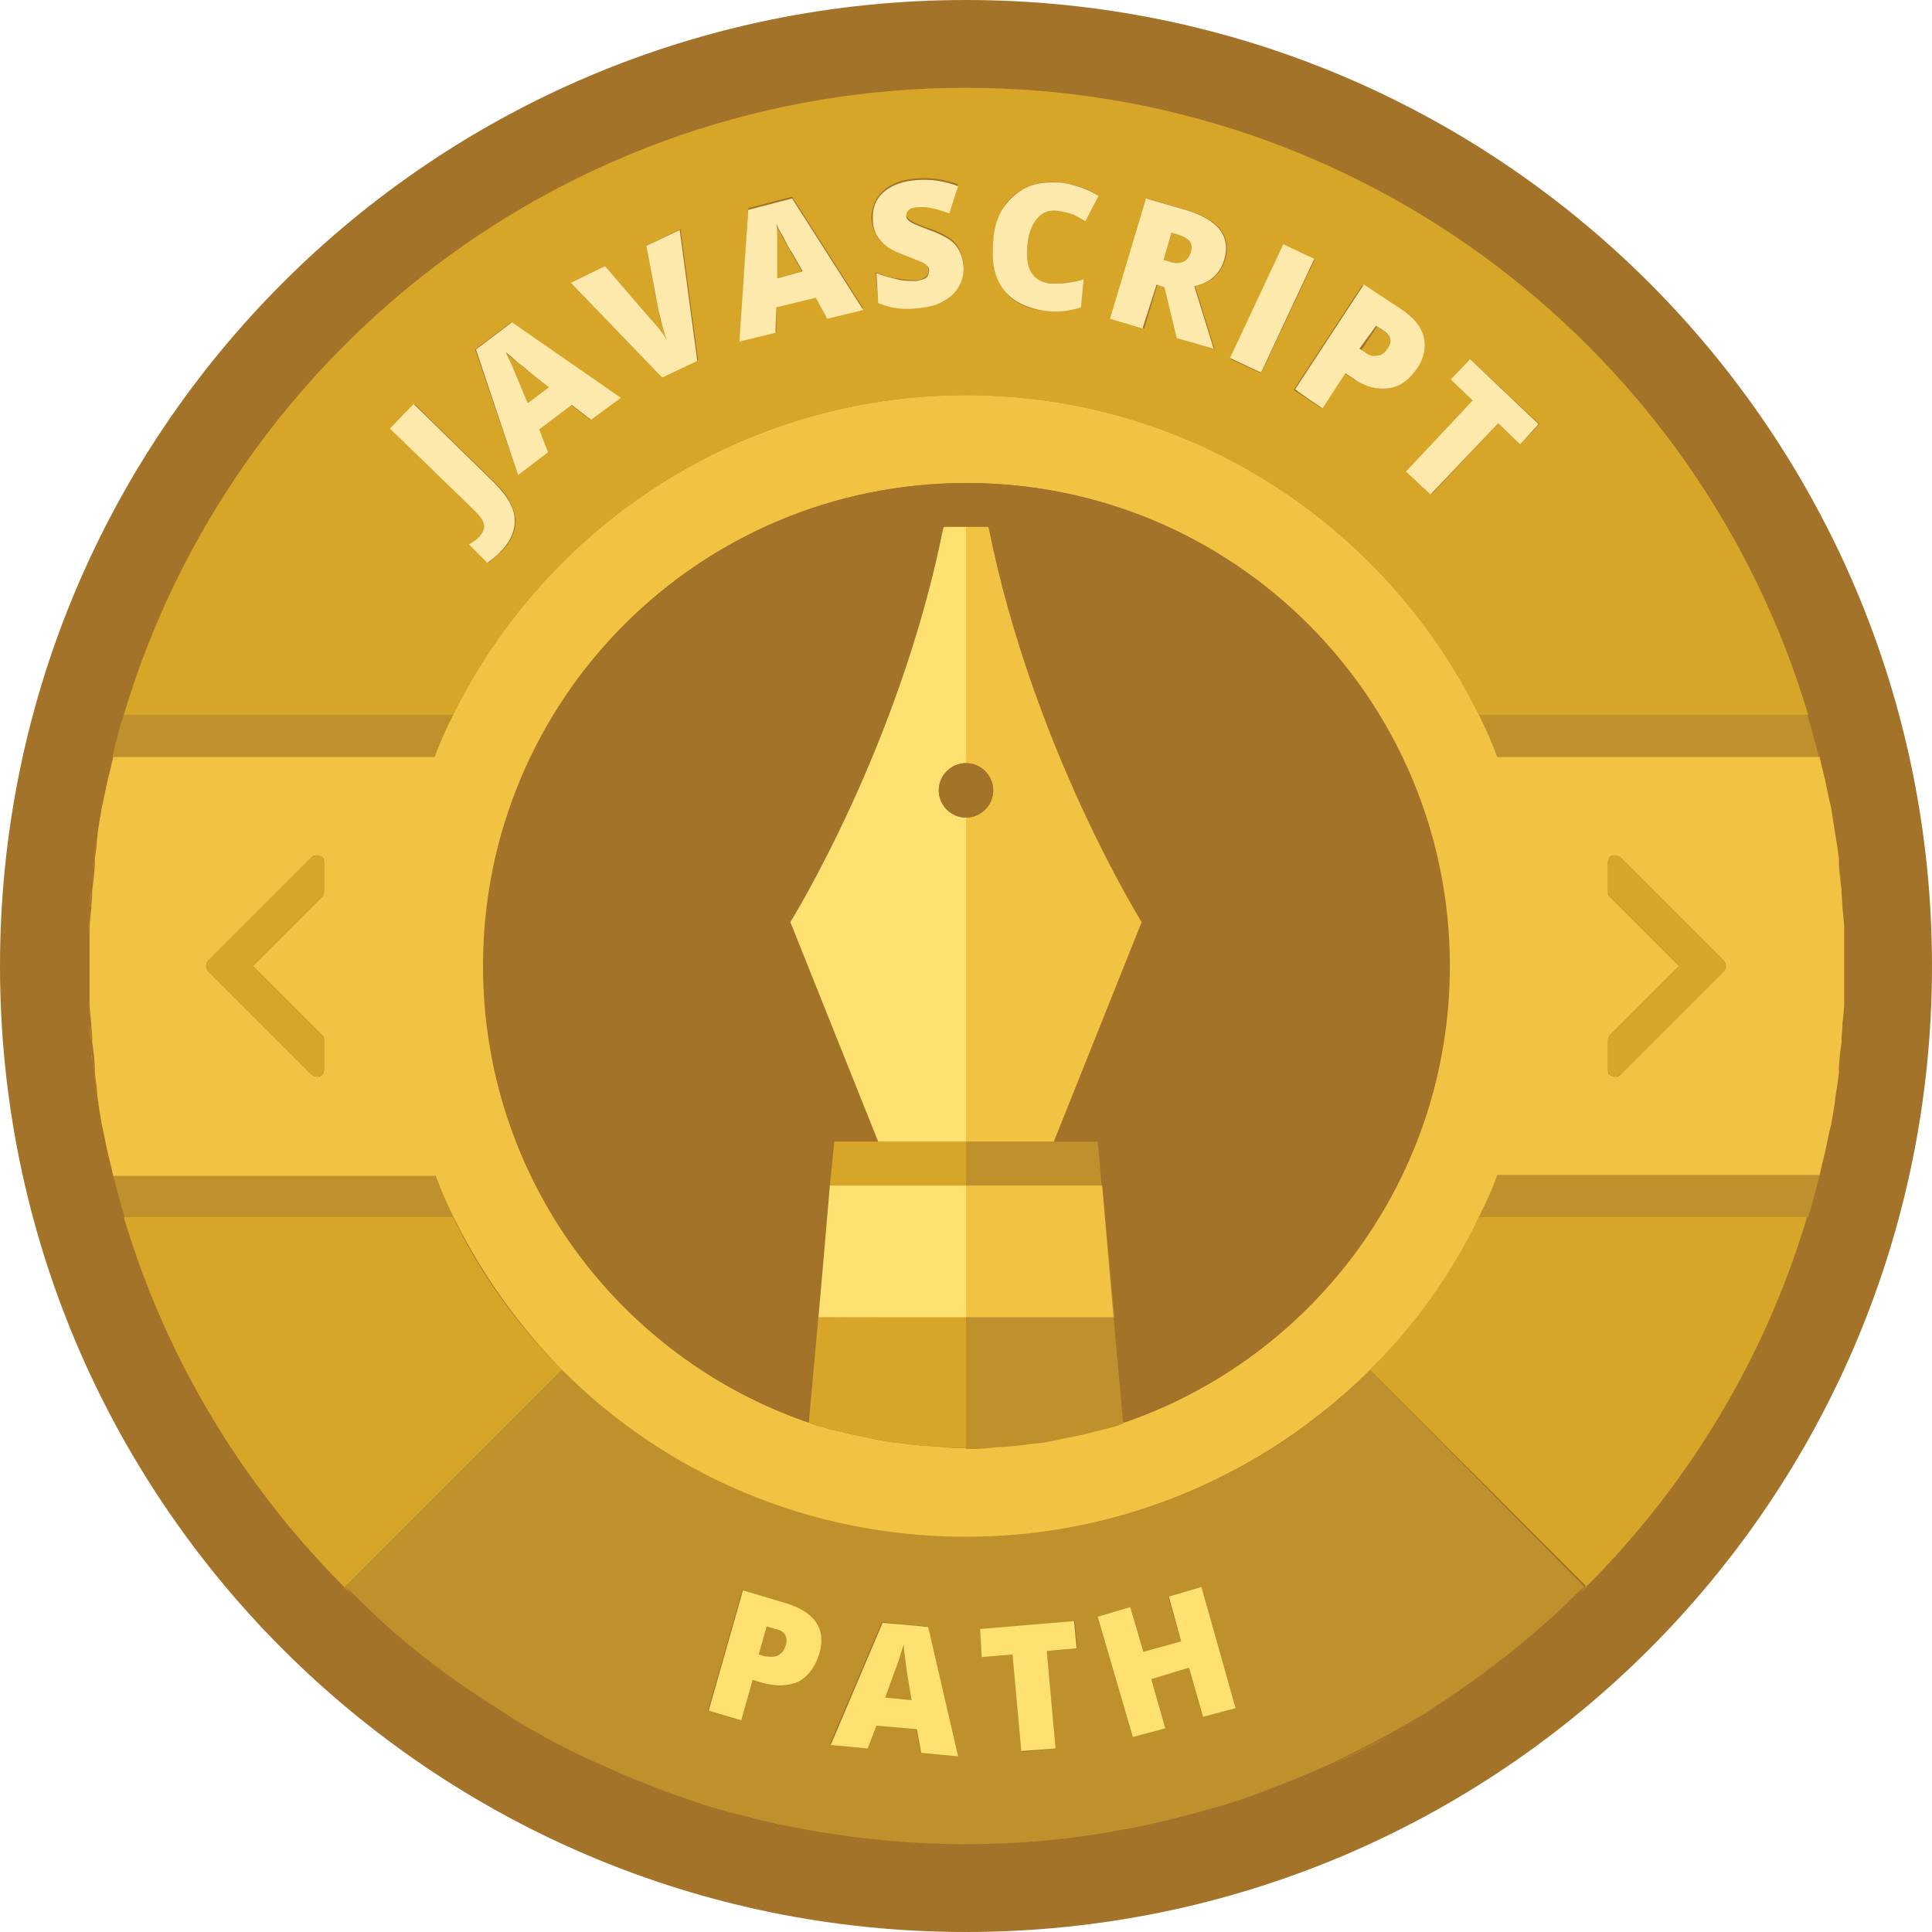 <svg xmlns="http://www.w3.org/2000/svg" viewBox="0 0 220 220"><circle fill="#A4732A" cx="110" cy="110" r="105.1"/><path fill="#A4732A" d="M110 0c-60.8 0-110 49.2-110 110s49.2 110 110 110 110-49.2 110-110-49.2-110-110-110zm69.8 181.6l-2.6 2.5c-4.1 3.8-8.6 7.2-13.3 10.2-.7.4-1.4.9-2 1.3-3.2 2-6.6 3.7-10 5.3-1.7.8-3.4 1.5-5.2 2.2l-2.3.9c-1.5.6-3.1 1.1-4.6 1.6-1.6.5-3.1.9-4.7 1.3-2.4.6-4.8 1.1-7.3 1.6-5.7 1-11.7 1.6-17.7 1.6s-12-.5-17.7-1.6c-2.5-.4-4.9-1-7.3-1.6-1.6-.4-3.2-.9-4.7-1.3-1.6-.5-3.1-1-4.6-1.6l-4.5-1.8c-1-.4-2-.9-2.9-1.3-3.4-1.6-6.8-3.4-10-5.3-.7-.4-1.4-.8-2-1.3-4.7-3-9.2-6.5-13.3-10.2-.9-.8-1.7-1.6-2.6-2.5-12-11.7-21.1-26.5-26-43-.7-2.2-1.3-4.5-1.8-6.8v-.1c-.5-2.3-.9-4.6-1.3-6.9v-.3l-.3-2.2v-.4l-.1-.5-.1-.5-.1-1.4-.1-.7-.1-1.2v-.9l-.1-.9-.1-1.6v-8.4c0-.5 0-1.1.1-1.6l.1-.9v-.9l.1-1.2.1-.7.1-1.4.1-.5.1-.5v-.4l.3-2.2v-.3c.3-2.3.8-4.6 1.3-6.9v-.1l.5-2.1c.4-1.6.8-3.2 1.3-4.8 11.9-41.2 50.2-71.3 95.5-71.3s83.6 30.1 95.9 71.4c.7 2.2 1.3 4.5 1.8 6.8v.1c.5 2.3.9 4.6 1.3 6.9v.3l.3 2.2v.4l.1.5.1.5.1 1.4.1.7.1 1.2v.9l.1.9.1 1.6v8.4c0 .5 0 1.1-.1 1.6l-.1.9v.9l-.1 1.2-.1.7-.1 1.4-.1.5-.1.5v.4l-.3 2.2v.3c-.3 2.3-.8 4.6-1.3 6.9v.1c-.5 2.3-1.1 4.6-1.8 6.8-5 16.5-14 31.2-26.1 43z"/><path fill="#D7A628" d="M11.6 91.9l.2-.9.5-2.4.1-.3c-.5 2.3-.9 4.6-1.3 6.9v-.2c.2-.9.3-2 .5-3.1zM11 95.6l-.3 2.2.2-1.5.1-.7zM10.7 98.1l-.1.5v-.2l.1-.3zM10.3 117.5l.1 1.2v-.6l-.1-.6zM10.6 99.2l-.1 1.4.1-.8c-.1 0 0-.6 0-.6zM12.9 86.2l-.5 2.1.2-.8.3-1.3zM10.2 104.2l-.1 1.6v-.4l.1-1.2zM10.4 101.3l-.1 1.2.1-.7v-.5zM10.1 114.2c0 .5 0 1.1.1 1.6l-.1-1.2v-.4zM10.2 116.6v.5-.3-.2zM10.3 102.9v.5-.2c-.1 0 0-.3 0-.3zM110 45c25.6 0 47.8 14.9 58.4 36.4h37.5c-12.3-41.3-50.6-71.4-95.9-71.4s-83.6 30.1-95.9 71.4h37.5c10.6-21.5 32.8-36.4 58.4-36.4zm57.4-4.1l7.9 7.4-2.2 2.3-2.5-2.4-7.6 8.1-2.8-2.6 7.6-8.1-2.5-2.4c-.1 0 2.1-2.3 2.1-2.3zm-8.1-5.8c1.5 1 2.4 2.1 2.7 3.2s.1 2.3-.7 3.6c-.9 1.3-1.9 2.1-3.2 2.3-1.3.2-2.6-.2-4.1-1.1l-.9-.6-2.6 4-3.2-2.1 7.8-11.9c.1-.1 4.2 2.6 4.2 2.6zm-13.1-7.1l3.5 1.6-6.1 12.9-3.5-1.6c.1 0 6.1-12.9 6.1-12.9zm-15.6-5.4l4.5 1.3c3.7 1.1 5.2 3 4.4 5.7-.5 1.6-1.6 2.6-3.4 3l2.2 7.1-4.2-1.2-1.4-5.8-.9-.3-1.5 5-3.7-1.1 4-13.7zm-17.5 4.8c.2-1.5.6-2.7 1.2-3.8s1.6-1.8 2.7-2.3c1.1-.5 2.4-.7 3.8-.5 1.5.2 3 .6 4.3 1.5l-1.5 2.9c-.5-.3-1-.6-1.5-.8-.5-.2-1.1-.4-1.7-.4-.9-.1-1.7.2-2.3.9s-1 1.7-1.1 3c-.3 2.7.6 4.2 2.7 4.4.6.1 1.2 0 1.9-.1l1.8-.4-.3 3.2c-1.2.4-2.6.5-4.1.4-2.1-.2-3.7-1-4.7-2.4s-1.4-3.2-1.2-5.6zm-12.5-5.7c.9-.8 2.2-1.3 3.9-1.4 1.5-.1 3 .1 4.6.7l-1 3.1c-1.4-.5-2.5-.7-3.5-.7-.5 0-.9.1-1.1.3-.2.2-.3.4-.3.7 0 .3.2.5.5.7s1.1.6 2.4 1c1.3.5 2.2 1 2.7 1.6.5.6.8 1.4.9 2.3.1.9-.1 1.7-.5 2.4s-1 1.3-1.8 1.7-1.8.7-2.9.8c-.9.1-1.7.1-2.4 0s-1.3-.3-2.1-.6l-.3-3.3c.8.3 1.5.6 2.3.7s1.5.2 2.2.2c.6 0 1-.2 1.2-.4.3-.2.4-.5.3-.8 0-.2-.1-.4-.2-.5s-.3-.3-.5-.4c-.2-.1-.9-.4-2-.8-1-.4-1.7-.7-2.2-1.1-.5-.4-.9-.8-1.1-1.3-.3-.5-.4-1.1-.5-1.8.1-1.3.5-2.3 1.4-3.1zm-15.4 2l5-1.3 8.1 12.7-4.1 1-1.3-2.4-4.5 1.3v2.8l-4.1 1 .9-15.1zm-16.3 6.6l4.9 5.7c1.1 1.3 1.7 2.2 2.1 2.7-.2-.4-.3-1-.5-1.7s-.4-1.2-.4-1.6l-1.4-7.4 3.9-1.9 2 14.9-4.1 2-10.4-10.8 3.9-1.9zm-10.7 6.4l12.4 8.6-3.4 2.5-2.2-1.7-3.7 2.8 1 2.6-3.3 2.6-4.9-14.3 4.1-3.1zm-11 9.3l9.2 9c1.4 1.3 2.1 2.7 2.3 4 .1 1.3-.4 2.6-1.6 3.8-.5.5-1 .9-1.5 1.3l-2.2-2.1.6-.4c.2-.1.4-.3.6-.5.4-.5.6-.9.5-1.4s-.5-1-1.1-1.7l-9.5-9.2 2.7-2.8zM14.1 81.4c-.5 1.6-.9 3.2-1.3 4.8.5-1.6.9-3.2 1.3-4.8zM209.6 100.6l-.1-1.4.1.6v.8zM209.4 98.7l-.1-.5v.3l.1.2zM209.3 97.8l-.3-2.2.1.7c0 .5.1 1 .2 1.5zM209.9 105.8c0-.5 0-1.1-.1-1.6l.1 1.2v.4zM209.7 102.5l-.1-1.2v.6l.1.6zM209.7 117.1v-.5.2.3zM207.1 86.2l.3 1.3.2.8c-.5-2.3-1.1-4.6-1.8-6.8.5 1.5.9 3.1 1.3 4.7zM208.2 91.1l.2.8c.2 1.1.4 2.1.5 3.2v.2c-.3-2.3-.8-4.6-1.3-6.9l.1.3.5 2.4zM135.6 28.7c.3-.9-.2-1.6-1.5-2l-.7-.2-.9 3.1.7.2c1.3.4 2.1 0 2.4-1.1zM88.4 31.7l2.9-.8-1.2-2.1c-.3-.5-.6-1.1-1-1.8s-.7-1.3-.8-1.6c0 .3 0 .9.1 1.7v4.6zM62.5 44.1l-1.9-1.5c-.4-.3-1-.8-1.6-1.3-.7-.5-1.1-.9-1.4-1.2.2.3.4.8.7 1.5.3.7.9 2.1 1.8 4.3l2.4-1.8zM156.9 40.6c.5-.1.9-.4 1.2-.8.5-.8.3-1.5-.5-2.1l-.8-.5-1.8 2.7.6.4c.4.3.8.4 1.3.3zM209 124.4l.3-2.2-.2 1.5-.1.7zM208.4 128.1l-.2.8-.5 2.4-.1.3c.5-2.3.9-4.6 1.3-6.9v.2c-.2 1-.3 2.1-.5 3.2zM11.8 128.9l-.2-.9c-.2-1.1-.4-2.1-.5-3.2v-.2c.3 2.3.8 4.6 1.3 6.9l-.1-.3c-.2-.7-.3-1.5-.5-2.3zM209.8 103.4v-.5.3.2zM209.8 115.8l.1-1.6v.4l-.1 1.2zM10.7 122.2l.3 2.2-.1-.7c0-.5-.1-1-.2-1.5zM207.1 133.8c-.4 1.6-.8 3.2-1.3 4.8.7-2.2 1.3-4.5 1.8-6.8l-.2.8-.3 1.2zM12.9 133.8l-.3-1.3-.2-.8c.5 2.3 1.1 4.6 1.8 6.8-.5-1.5-.9-3.1-1.3-4.7zM168.4 138.6c-3.2 6.5-7.4 12.3-12.4 17.4l24.7 24.7-.9.8c12-11.7 21.1-26.5 26-43l-37.4.1zM209.3 121.9l.1-.5v.2c-.1-.1-.1.3-.1.3zM209.6 118.7l.1-1.2-.1.7v.5zM64 156c-5-5-9.3-10.9-12.4-17.4h-37.5c4.9 16.5 14 31.3 26 43l-.9-.8 24.8-24.8zM209.4 120.8l.1-1.4-.1.8v.6zM10.6 121.3l.1.5v-.3l-.1-.2zM92.3 208.4c-2.5-.4-4.9-1-7.3-1.6 2.4.7 4.8 1.2 7.3 1.6zM135 206.9c-2.4.6-4.8 1.1-7.3 1.6 2.5-.5 4.9-1 7.3-1.6zM68.1 200.8c-3.4-1.6-6.8-3.4-10-5.3 3.3 2 6.6 3.8 10 5.3zM161.9 195.5c-3.2 2-6.6 3.7-10 5.3 3.4-1.5 6.7-3.3 10-5.3zM177.2 184c-4.1 3.8-8.6 7.2-13.3 10.2 4.7-3 9.2-6.4 13.3-10.2zM210 110v2.9-2.9zM56.1 194.2c-4.7-3-9.2-6.5-13.3-10.2 4.1 3.8 8.6 7.2 13.3 10.2zM210 107.1v2.9-2.9zM10 110v-2.9 2.9zM10 112.9v-2.9 2.9zM10.4 119.4l.1 1.4-.1-.6c.1 0 0-.8 0-.8z"/><path fill="#BF912C" d="M88.3 185.5l-1-.3-.9 3.2.7.2c.6.2 1 .1 1.5-.1.4-.2.7-.6.9-1.2.2-.9-.1-1.6-1.2-1.8zM156 156c-11.8 11.8-28 19-46 19s-34.2-7.3-46-19l-24.7 24.7.9.8 2.6 2.5c4.1 3.8 8.6 7.2 13.3 10.2.7.4 1.4.9 2 1.3 3.2 2 6.6 3.7 10 5.3l2.9 1.3 4.5 1.8s3.1 1.1 4.6 1.6c1.6.5 3.1.9 4.7 1.3 2.4.6 4.8 1.1 7.3 1.6 5.7 1 11.7 1.6 17.7 1.6s12-.5 17.7-1.6c2.5-.4 4.9-1 7.3-1.6 1.6-.4 3.2-.9 4.7-1.3 1.6-.5 3.1-1 4.6-1.6l2.3-.9c1.8-.7 3.5-1.4 5.2-2.2 3.4-1.6 6.8-3.4 10-5.3.7-.4 1.4-.8 2-1.3 4.7-3 9.2-6.5 13.3-10.2.9-.8 1.7-1.6 2.6-2.5l.9-.8-24.4-24.7zm-62.8 32.3c-.4 1.5-1.2 2.6-2.4 3.2-1.1.6-2.5.6-4.2.1l-1-.3-1.3 4.6-3.7-1.1 3.9-13.7 4.7 1.4c1.7.5 2.9 1.3 3.6 2.3.7.9.8 2.1.4 3.5zm11.6 11.2l-.5-2.7-4.6-.4-1 2.6-4.2-.4 5.9-13.9 5.1.5 3.4 14.7-4.1-.4zm15.4-.4l-3.8.4-1-11.1-3.5.3-.3-3.1 10.8-1 .3 3.1-3.5.3 1 11.1zm16.8-3.6l-1.6-5.6-4.3 1.2 1.6 5.6-3.7 1.1-4-13.7 3.7-1.1 1.5 5.1 4.3-1.2-1.5-5.1 3.7-1.1 4 13.7-3.7 1.1zM103.1 189.1c-.1-.8-.2-1.4-.2-1.8-.1.3-.3.9-.5 1.6l-1.6 4.4 3 .3-.4-2.4c0-.5-.2-1.2-.3-2.1zM49.5 133.8h-36.6c.4 1.6.8 3.2 1.3 4.8h37.5c-.9-1.6-1.5-3.2-2.2-4.8zM209.7 118.1l.1-.7v-.7l-.1 1.4zM49.5 86.2c.6-1.6 1.3-3.2 2.1-4.8h-37.5c-.5 1.6-.9 3.2-1.3 4.8h36.7zM170.5 133.8c-.6 1.6-1.3 3.2-2.1 4.8h37.5c.5-1.6.9-3.2 1.3-4.8h-36.7zM10.7 98.5v.2l-.1.5-.1.6c.1-.5.1-.9.2-1.3zM11.1 95.1v.5l-.1.7c-.1 0 .1-1.2.1-1.2zM10.5 120.2l.1.6.1.5v.2c-.1-.4-.1-.8-.2-1.3zM12.6 87.5l-.2.8v.1l-.1.3.3-1.2zM209.9 114.2v-.8.8zM209.5 99.8l-.1-.6-.1-.5v-.2c.1.4.1.8.2 1.3zM11.8 128.9l-.2-.9.2.9zM11.8 91.1l-.2.9.2-.9zM10.2 116.8v.7l.1.7c0-.5 0-.9-.1-1.4zM209.8 103.2v-.7l-.1-.7c0 .5 0 .9.1 1.4zM208.2 128.9l.2-.8-.2.8zM209.9 106.3v-.9.9zM10.9 123.7l.1.7v.5l-.1-1.2zM170.5 86.2h36.6c-.4-1.6-.8-3.2-1.3-4.8h-37.5c.9 1.6 1.5 3.2 2.2 4.8zM208.9 124.9v-.5l.1-.7-.1 1.2zM207.7 88.7l-.1-.3v-.1l-.2-.8.3 1.2zM12.3 131.3l.1.3v.1l.2.8-.3-1.2zM207.4 132.5l.2-.8v-.1l.1-.3-.3 1.2zM208.4 91.9l-.2-.8.2.8zM209.1 96.3l-.1-.7v-.5l.1 1.2zM10.1 113.7v.9-.9zM10.3 101.9l-.1.7v.7l.1-1.4zM10.1 105.8v.8-.8zM209.3 121.5v-.2l.1-.5.1-.6c-.1.5-.1.9-.2 1.3z"/><path fill="#F2C342" d="M11.1 124.9l.5 3.2.2.9.5 2.4.3 1.2.3 1.3h36.7c.6 1.6 1.3 3.2 2.1 4.8 3.1 6.3 7.3 12.2 12.3 17.3 11.8 11.8 28 19 46 19s34.2-7.3 46-19c5-5 9.3-10.9 12.4-17.4.8-1.6 1.5-3.1 2.1-4.8h36.7l.3-1.3.3-1.2.5-2.4.2-.8c.2-1.1.4-2.1.5-3.2l.2-1.2.2-1.5v-.7l.1-1.3.1-.8.1-.7v-.6l.1-1.3v-.2l.1-.9.1-1.2v-9l-.1-1.2-.1-.9v-.2l-.1-1.3v-.6l-.1-.7-.1-.8-.1-1.3v-.7l-.2-1.5-.2-1.2-.5-3.2-.2-.8-.5-2.4-.3-1.2-.3-1.3h-36.7c-.6-1.6-1.3-3.2-2.1-4.8-10.6-21.5-32.8-36.4-58.4-36.4s-47.8 14.9-58.4 36.4c-.8 1.6-1.5 3.1-2.1 4.8h-36.6c-.1.4-.2.8-.3 1.3l-.3 1.2-.5 2.4-.2.9c-.2 1.1-.4 2.1-.5 3.2l-.1 1.1-.2 1.5v.7l-.1 1.3-.1.8-.1.7v.6l-.1 1.3v.2l-.1.9-.1 1.2v9l.1 1.2.1.9v.2l.1 1.3v.6l.1.7.1.8.1 1.3v.7l.2 1.5.1 1.2zm172-6.4c0-.2.1-.4.2-.6l7.9-7.9-7.9-7.9c-.2-.2-.2-.4-.2-.6v-3.3c0-.2.1-.4.2-.6.2-.2.4-.2.6-.2.2 0 .4.1.6.2l11.8 11.8c.3.3.3.8 0 1.2l-11.8 11.8c-.2.2-.4.2-.6.2-.2 0-.4-.1-.6-.2-.2-.2-.2-.4-.2-.6v-3.3zm-73.1-63.5c30.4 0 55 24.6 55 55 0 24.1-15.5 44.6-37.1 52l-.8.3c-.3.1-.7.2-1.1.3-.5.2-1 .3-1.6.4l-.8.2c-.8.2-1.6.4-2.4.5l-.9.2-1.6.3-1 .1-1.6.2-1 .1c-.6.1-1.2.1-1.7.1l-.8.1-2.6.1s-1.7 0-2.6-.1l-.8-.1c-.6 0-1.2-.1-1.7-.1l-1-.1-1.6-.2-1-.1-1.6-.3-.9-.2-2.4-.5-.8-.2-1.6-.4-1.1-.3-.8-.3c-21.6-7.4-37.1-27.9-37.1-52 0-30.4 24.6-55 55-55zm-86.3 54.4l11.8-11.8c.2-.2.4-.2.6-.2.2 0 .4.1.6.2.2.2.2.4.2.6v3.3c0 .2-.1.4-.2.6l-7.9 7.9 7.9 7.9c.2.2.2.4.2.6v3.3c0 .2-.1.4-.2.6-.2.2-.4.2-.6.2-.2 0-.4-.1-.6-.2l-11.8-11.8c-.3-.3-.3-.9 0-1.2z"/><path fill="#A4732A" d="M94 162.6l-1.1-.3 1.1.3zM116.2 164.6l-1 .1 1-.1zM113.5 164.9l-.8.1.8-.1zM107.4 164.9l-.8-.1.8.1zM102.2 164.4l-1-.1 1 .1zM99.6 164l-.9-.2.9.2zM127.1 162.3c-.3.1-.7.2-1.1.3l1.1-.3zM118.8 164.3l-1 .1 1-.1zM96.4 163.3l-.8-.2.8.2zM124.5 163.1l-.8.2.8-.2zM104.8 164.7l-1-.1 1 .1zM121.3 163.8l-.9.2.9-.2zM92.1 162l1.4-15.4 1.1-11.6.5-5h5l-10-25s12.4-19.9 17.5-44.8l.1-.2h4.9l.1.2c5 24.9 17.4 44.8 17.4 44.8l-10 25h5l2.9 32c21.6-7.4 37.1-27.9 37.1-52 0-30.4-24.6-55-55-55s-55 24.6-55 55c-.1 24.1 15.4 44.6 37 52z"/><path fill="#D7A628" d="M183.3 122.4c.2.2.4.2.6.2.2 0 .4-.1.6-.2l11.8-11.8c.3-.3.3-.8 0-1.2l-11.8-11.8c-.2-.2-.4-.2-.6-.2-.2 0-.4.1-.6.2-.2.2-.2.4-.2.6v3.3c0 .2.1.4.2.6l7.9 7.9-7.9 7.9c-.2.2-.2.4-.2.6v3.3c0 .2.1.4.2.6zM23.7 110.6l11.8 11.8c.2.2.4.2.6.2.2 0 .4-.1.6-.2.2-.2.2-.4.2-.6v-3.3c0-.2-.1-.4-.2-.6l-7.9-7.9 7.9-7.9c.2-.2.2-.4.2-.6v-3.3c0-.2-.1-.4-.2-.6-.2-.2-.4-.2-.6-.2-.2 0-.4.1-.6.2l-11.8 11.8c-.3.3-.3.9 0 1.2z"/><path fill="#FDE9AC" d="M55.1 59.7c.1.5-.1.9-.5 1.4-.2.2-.4.4-.6.5l-.6.4 2.1 2.1c.5-.4 1.1-.8 1.5-1.3 1.2-1.2 1.7-2.5 1.6-3.8-.1-1.3-.9-2.6-2.3-4l-9.2-9-2.7 2.8 9.5 9.2c.7.7 1.1 1.2 1.2 1.7zM62.4 51.5l-1-2.6 3.7-2.8 2.2 1.7 3.4-2.5-12.4-8.6-4.1 3.1 4.8 14.3 3.4-2.6zm-4.8-11.4c.3.2.7.6 1.4 1.2.7.5 1.2 1 1.6 1.3l1.9 1.5-2.4 1.8c-.9-2.1-1.5-3.6-1.8-4.3s-.6-1.2-.7-1.5zM79.4 41.1l-2-14.9-3.8 1.8 1.4 7.4c.1.4.2.9.4 1.6.2.7.3 1.2.5 1.7-.3-.6-1-1.5-2.1-2.7l-4.9-5.7-3.9 1.9 10.4 10.8 4-1.9zM88.4 35l4.5-1.1 1.3 2.4 4.1-1-8.1-12.7-5 1.3-1 15 4.1-1 .1-2.9zm.8-8c.4.8.7 1.4 1 1.8l1.2 2.1-2.9.8v-4.6s0-1.3-.1-1.7c.1.3.3.8.8 1.6zM100.9 28c.5.4 1.2.7 2.2 1.1 1.1.4 1.7.7 2 .8.2.1.4.3.5.4.1.1.2.3.2.5 0 .3-.1.6-.3.8s-.7.3-1.2.4c-.7 0-1.4 0-2.2-.2s-1.6-.4-2.3-.7l.2 3.4c.7.3 1.4.5 2.1.6.7.1 1.5.1 2.4 0 1.1-.1 2.1-.3 2.9-.8.8-.4 1.4-1 1.8-1.7s.6-1.5.5-2.4c-.1-1-.4-1.7-.9-2.3-.5-.6-1.4-1.1-2.7-1.6-1.3-.5-2.1-.8-2.4-1-.3-.2-.5-.4-.5-.7 0-.3.1-.5.3-.7.2-.2.6-.3 1.1-.3 1-.1 2.1.2 3.5.7l1-3.1c-1.6-.6-3.1-.8-4.6-.7-1.7.1-3 .6-3.9 1.4s-1.3 1.9-1.2 3.2c0 .7.2 1.3.5 1.8.2.3.5.7 1 1.1zM119 35.4c1.5.2 2.9 0 4.1-.4l.3-3.2c-.6.2-1.2.3-1.8.4-.6.1-1.2.1-1.9.1-2.1-.2-3-1.7-2.7-4.4.1-1.3.5-2.3 1.1-3s1.3-1 2.3-.9c.6.1 1.2.2 1.7.4s1 .5 1.5.8l1.5-2.9c-1.3-.8-2.8-1.3-4.3-1.5-1.4-.1-2.7 0-3.8.5-1.1.5-2 1.3-2.7 2.3s-1.1 2.3-1.2 3.8c-.2 2.4.1 4.2 1.2 5.6 1 1.3 2.6 2.1 4.7 2.4zM131.7 32.4l.9.3 1.4 5.8 4.2 1.2-2.2-7.1c1.8-.4 2.9-1.4 3.4-3 .8-2.7-.7-4.6-4.4-5.7l-4.5-1.3-4.1 13.7 3.7 1.1 1.6-5zm1.7-5.9l.7.2c1.3.4 1.8 1 1.5 2-.3 1.1-1.2 1.5-2.4 1.1l-.7-.2.9-3.1zM143.597 42.423l-3.531-1.655 6.067-12.949 3.531 1.655zM150.6 46.5l2.6-4 .9.6c1.4 1 2.8 1.3 4.1 1.1s2.3-1 3.2-2.3c.8-1.2 1-2.4.7-3.6s-1.2-2.2-2.7-3.2l-4.1-2.7-7.8 11.9c-.2 0 3.1 2.2 3.1 2.2zm6.1-9.4l.8.5c.9.6 1.1 1.3.5 2.1-.3.5-.7.8-1.2.8-.5.1-.9 0-1.4-.4l-.6-.4 1.9-2.6zM160.1 53.7l2.8 2.6 7.7-8.1 2.5 2.4 2.1-2.3-7.8-7.4-2.2 2.3 2.5 2.4z"/><path fill="#FFE171" d="M89.3 182.5l-4.7-1.4-3.9 13.7 3.7 1.1 1.3-4.6 1 .3c1.7.5 3.1.4 4.2-.1 1.1-.6 1.9-1.6 2.4-3.2.4-1.4.3-2.6-.4-3.6s-1.9-1.7-3.6-2.2zm.2 4.8c-.2.6-.4.9-.9 1.2-.4.2-.9.2-1.5.1l-.7-.2.9-3.2 1 .3c1.1.2 1.4.9 1.2 1.8zM100.5 184.8l-5.9 13.9 4.2.4 1-2.6 4.6.4.5 2.7 4.2.4-3.4-14.7c-.1-.1-5.2-.5-5.2-.5zm.3 8.5c.8-2.2 1.3-3.6 1.6-4.4.2-.7.4-1.3.5-1.6 0 .4.1 1 .2 1.8s.2 1.5.3 2.1l.4 2.4-3-.3zM122.3 184.6l-10.7.9.2 3.2 3.5-.3 1 11 3.9-.3-1-11.1 3.4-.3zM133.1 181.8l1.4 5.1-4.3 1.2-1.5-5.1-3.7 1.1 4 13.7 3.7-1-1.6-5.6 4.3-1.3 1.6 5.6 3.7-1-3.9-13.8z"/><path fill="#D7A628" d="M93.2 150l.3-3.4-1.4 15.4.8.3c.3.1.7.2 1.1.3.5.2 1 .3 1.6.4l.8.2c.8.2 1.6.4 2.4.5l.9.2 1.6.3 1 .1 1.6.2 1 .1c.6.1 1.2.1 1.7.1l.8.1 2.6.1v-15l-16.8.1zM110 130h-15l-.5 5h15.5z"/><path fill="#BF912C" d="M125 130h-15v5h15.5l1.4 15h-16.9v15c.9 0 1.7 0 2.6-.1l.8-.1c.6 0 1.2-.1 1.7-.1l1-.1 1.6-.2 1-.1 1.6-.3.9-.2 2.4-.5.8-.2 1.6-.4 1.1-.3.8-.3-2.9-32.1z"/><path fill="#F2C342" d="M110 86.9c1.7 0 3.1 1.4 3.1 3.1s-1.4 3.1-3.1 3.1v36.9h10l10-25s-12.4-19.9-17.4-44.8l-.1-.2h-2.5v26.9z"/><path fill="#FFE171" d="M110 93.1c-1.7 0-3.1-1.4-3.1-3.1s1.4-3.1 3.1-3.1v-26.9h-2.5l-.1.2c-5 24.9-17.4 44.8-17.4 44.8l10 25h10v-36.9z"/><circle fill="#A4732A" cx="110" cy="90" r="3.1"/><path fill="#F2C342" d="M110 150h16.8l-1.3-15h-15.5z"/><path fill="#FFE171" d="M110 150v-15h-15.5l-1 11.6-.3 3.4z"/></svg>
